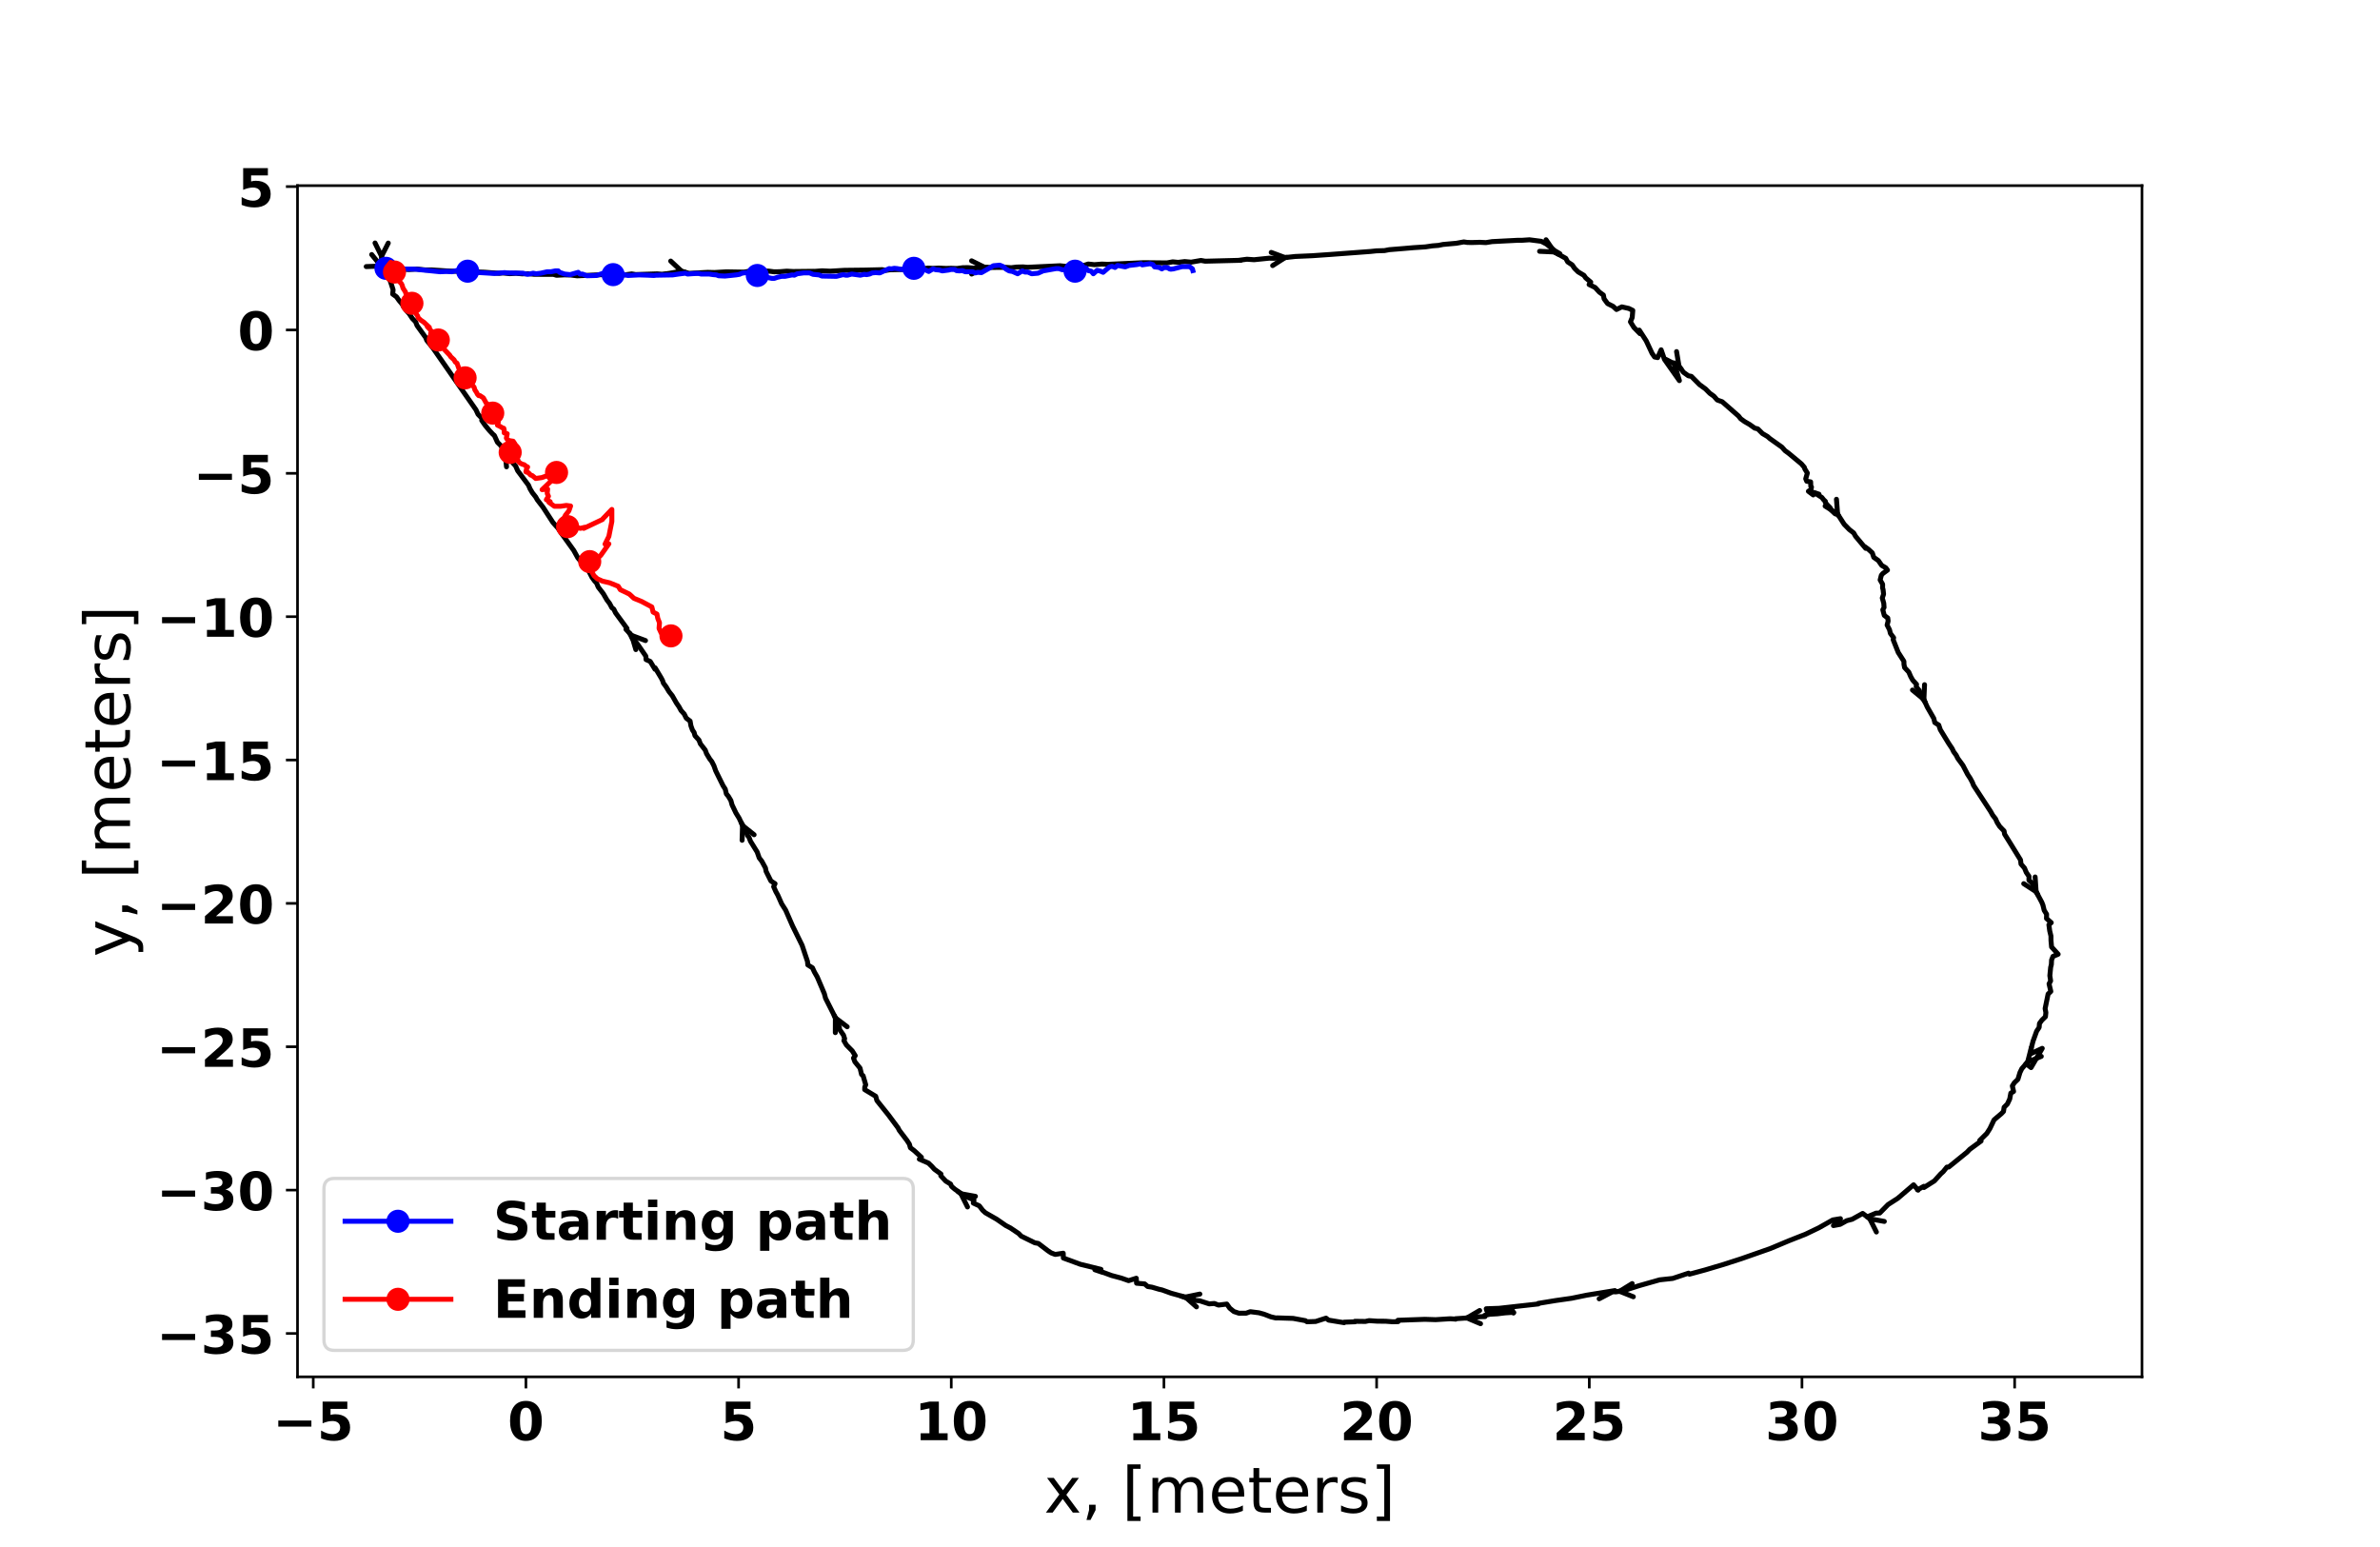 <?xml version="1.0" encoding="utf-8" standalone="no"?>
<!DOCTYPE svg PUBLIC "-//W3C//DTD SVG 1.1//EN"
  "http://www.w3.org/Graphics/SVG/1.1/DTD/svg11.dtd">
<!-- Created with matplotlib (https://matplotlib.org/) -->
<svg height="468pt" version="1.1" viewBox="0 0 720 468" width="720pt" xmlns="http://www.w3.org/2000/svg" xmlns:xlink="http://www.w3.org/1999/xlink">
 <defs>
  <style type="text/css">*{stroke-linecap:butt;stroke-linejoin:round;}</style>
 </defs>
 <g id="figure_1">
  <g id="patch_1">
   <path d="M 0 468 
L 720 468 
L 720 0 
L 0 0 
z
" style="fill:#ffffff;"/>
  </g>
  <g id="axes_1">
   <g id="patch_2">
    <path d="M 90 416.52 
L 648 416.52 
L 648 56.16 
L 90 56.16 
z
" style="fill:#ffffff;"/>
   </g>
   <g id="patch_3">
    <path clip-path="url(#p8badb4c74c)" d="M 116.767 81.171 
Q 116.776 81.175 115.259 80.484 
" style="fill:none;stroke:#000000;stroke-linecap:round;stroke-width:1.5;"/>
    <path clip-path="url(#p8badb4c74c)" d="M 112.447 77.007 
L 115.259 80.484 
L 110.789 80.647 
" style="fill:none;stroke:#000000;stroke-linecap:round;stroke-width:1.5;"/>
   </g>
   <g id="patch_4">
    <path clip-path="url(#p8badb4c74c)" d="M 207.13 82.309 
Q 207.458 82.405 206.177 82.028 
" style="fill:none;stroke:#000000;stroke-linecap:round;stroke-width:1.5;"/>
    <path clip-path="url(#p8badb4c74c)" d="M 202.906 78.979 
L 206.177 82.028 
L 201.775 82.815 
" style="fill:none;stroke:#000000;stroke-linecap:round;stroke-width:1.5;"/>
   </g>
   <g id="patch_5">
    <path clip-path="url(#p8badb4c74c)" d="M 298.547 80.896 
Q 299.076 80.894 297.929 80.897 
" style="fill:none;stroke:#000000;stroke-linecap:round;stroke-width:1.5;"/>
    <path clip-path="url(#p8badb4c74c)" d="M 293.925 78.905 
L 297.929 80.897 
L 293.933 82.905 
" style="fill:none;stroke:#000000;stroke-linecap:round;stroke-width:1.5;"/>
   </g>
   <g id="patch_6">
    <path clip-path="url(#p8badb4c74c)" d="M 389.012 77.895 
Q 389.722 77.818 388.764 77.922 
" style="fill:none;stroke:#000000;stroke-linecap:round;stroke-width:1.5;"/>
    <path clip-path="url(#p8badb4c74c)" d="M 384.571 76.365 
L 388.764 77.922 
L 385.002 80.342 
" style="fill:none;stroke:#000000;stroke-linecap:round;stroke-width:1.5;"/>
   </g>
   <g id="patch_7">
    <path clip-path="url(#p8badb4c74c)" d="M 471.451 76.909 
Q 471.573 76.977 470.231 76.228 
" style="fill:none;stroke:#000000;stroke-linecap:round;stroke-width:1.5;"/>
    <path clip-path="url(#p8badb4c74c)" d="M 467.712 72.533 
L 470.231 76.228 
L 465.763 76.026 
" style="fill:none;stroke:#000000;stroke-linecap:round;stroke-width:1.5;"/>
   </g>
   <g id="patch_8">
    <path clip-path="url(#p8badb4c74c)" d="M 508.564 111.639 
Q 508.743 111.885 507.934 110.774 
" style="fill:none;stroke:#000000;stroke-linecap:round;stroke-width:1.5;"/>
    <path clip-path="url(#p8badb4c74c)" d="M 507.196 106.364 
L 507.934 110.774 
L 503.963 108.719 
" style="fill:none;stroke:#000000;stroke-linecap:round;stroke-width:1.5;"/>
   </g>
   <g id="patch_9">
    <path clip-path="url(#p8badb4c74c)" d="M 556.023 155.684 
Q 556.399 156.31 555.912 155.498 
" style="fill:none;stroke:#000000;stroke-linecap:round;stroke-width:1.5;"/>
    <path clip-path="url(#p8badb4c74c)" d="M 555.568 151.039 
L 555.912 155.498 
L 552.138 153.098 
" style="fill:none;stroke:#000000;stroke-linecap:round;stroke-width:1.5;"/>
   </g>
   <g id="patch_10">
    <path clip-path="url(#p8badb4c74c)" d="M 582.362 212.372 
Q 582.531 212.75 582.017 211.597 
" style="fill:none;stroke:#000000;stroke-linecap:round;stroke-width:1.5;"/>
    <path clip-path="url(#p8badb4c74c)" d="M 582.213 207.129 
L 582.017 211.597 
L 578.56 208.759 
" style="fill:none;stroke:#000000;stroke-linecap:round;stroke-width:1.5;"/>
   </g>
   <g id="patch_11">
    <path clip-path="url(#p8badb4c74c)" d="M 616.458 270.598 
Q 616.639 270.905 615.97 269.766 
" style="fill:none;stroke:#000000;stroke-linecap:round;stroke-width:1.5;"/>
    <path clip-path="url(#p8badb4c74c)" d="M 615.669 265.304 
L 615.97 269.766 
L 612.22 267.329 
" style="fill:none;stroke:#000000;stroke-linecap:round;stroke-width:1.5;"/>
   </g>
   <g id="patch_12">
    <path clip-path="url(#p8badb4c74c)" d="M 612.948 321.796 
Q 612.622 322.171 613.397 321.281 
" style="fill:none;stroke:#000000;stroke-linecap:round;stroke-width:1.5;"/>
    <path clip-path="url(#p8badb4c74c)" d="M 617.532 319.578 
L 613.397 321.281 
L 614.516 316.951 
" style="fill:none;stroke:#000000;stroke-linecap:round;stroke-width:1.5;"/>
   </g>
   <g id="patch_13">
    <path clip-path="url(#p8badb4c74c)" d="M 564.882 368.123 
Q 564.597 367.908 565.651 368.701 
" style="fill:none;stroke:#000000;stroke-linecap:round;stroke-width:1.5;"/>
    <path clip-path="url(#p8badb4c74c)" d="M 567.645 372.704 
L 565.651 368.701 
L 570.05 369.508 
" style="fill:none;stroke:#000000;stroke-linecap:round;stroke-width:1.5;"/>
   </g>
   <g id="patch_14">
    <path clip-path="url(#p8badb4c74c)" d="M 488.778 390.752 
Q 488.533 390.773 489.959 390.649 
" style="fill:none;stroke:#000000;stroke-linecap:round;stroke-width:1.5;"/>
    <path clip-path="url(#p8badb4c74c)" d="M 494.117 392.296 
L 489.959 390.649 
L 493.771 388.311 
" style="fill:none;stroke:#000000;stroke-linecap:round;stroke-width:1.5;"/>
   </g>
   <g id="patch_15">
    <path clip-path="url(#p8badb4c74c)" d="M 443.906 398.707 
Q 443.002 398.767 443.772 398.716 
" style="fill:none;stroke:#000000;stroke-linecap:round;stroke-width:1.5;"/>
    <path clip-path="url(#p8badb4c74c)" d="M 447.895 400.447 
L 443.772 398.716 
L 447.63 396.456 
" style="fill:none;stroke:#000000;stroke-linecap:round;stroke-width:1.5;"/>
   </g>
   <g id="patch_16">
    <path clip-path="url(#p8badb4c74c)" d="M 357.366 392.063 
Q 357.173 392.012 358.601 392.391 
" style="fill:none;stroke:#000000;stroke-linecap:round;stroke-width:1.5;"/>
    <path clip-path="url(#p8badb4c74c)" d="M 361.954 395.35 
L 358.601 392.391 
L 362.98 391.484 
" style="fill:none;stroke:#000000;stroke-linecap:round;stroke-width:1.5;"/>
   </g>
   <g id="patch_17">
    <path clip-path="url(#p8badb4c74c)" d="M 289.873 360.512 
Q 289.61 360.315 290.689 361.124 
" style="fill:none;stroke:#000000;stroke-linecap:round;stroke-width:1.5;"/>
    <path clip-path="url(#p8badb4c74c)" d="M 292.69 365.124 
L 290.689 361.124 
L 295.089 361.923 
" style="fill:none;stroke:#000000;stroke-linecap:round;stroke-width:1.5;"/>
   </g>
   <g id="patch_18">
    <path clip-path="url(#p8badb4c74c)" d="M 252.461 307.395 
Q 252.219 306.907 252.722 307.922 
" style="fill:none;stroke:#000000;stroke-linecap:round;stroke-width:1.5;"/>
    <path clip-path="url(#p8badb4c74c)" d="M 252.705 312.394 
L 252.722 307.922 
L 256.29 310.619 
" style="fill:none;stroke:#000000;stroke-linecap:round;stroke-width:1.5;"/>
   </g>
   <g id="patch_19">
    <path clip-path="url(#p8badb4c74c)" d="M 224.246 248.897 
Q 224.087 248.555 224.634 249.734 
" style="fill:none;stroke:#000000;stroke-linecap:round;stroke-width:1.5;"/>
    <path clip-path="url(#p8badb4c74c)" d="M 224.501 254.205 
L 224.634 249.734 
L 228.13 252.523 
" style="fill:none;stroke:#000000;stroke-linecap:round;stroke-width:1.5;"/>
   </g>
   <g id="patch_20">
    <path clip-path="url(#p8badb4c74c)" d="M 190.522 191.619 
Q 190.233 191.309 191.087 192.225 
" style="fill:none;stroke:#000000;stroke-linecap:round;stroke-width:1.5;"/>
    <path clip-path="url(#p8badb4c74c)" d="M 192.355 196.514 
L 191.087 192.225 
L 195.279 193.784 
" style="fill:none;stroke:#000000;stroke-linecap:round;stroke-width:1.5;"/>
   </g>
   <g id="patch_21">
    <path clip-path="url(#p8badb4c74c)" d="M 152.218 135.926 
Q 152.037 135.643 152.76 136.772 
" style="fill:none;stroke:#000000;stroke-linecap:round;stroke-width:1.5;"/>
    <path clip-path="url(#p8badb4c74c)" d="M 153.233 141.219 
L 152.76 136.772 
L 156.601 139.063 
" style="fill:none;stroke:#000000;stroke-linecap:round;stroke-width:1.5;"/>
   </g>
   <g id="patch_22">
    <path clip-path="url(#p8badb4c74c)" d="M 115.415 79.099 
Q 115.415 79.15 115.427 77.524 
" style="fill:none;stroke:#000000;stroke-linecap:round;stroke-width:1.5;"/>
    <path clip-path="url(#p8badb4c74c)" d="M 117.457 73.539 
L 115.427 77.524 
L 113.457 73.509 
" style="fill:none;stroke:#000000;stroke-linecap:round;stroke-width:1.5;"/>
   </g>
   <g id="matplotlib.axis_1">
    <g id="xtick_1">
     <g id="line2d_1">
      <defs>
       <path d="M 0 0 
L 0 3.5 
" id="m72931de6f0" style="stroke:#000000;stroke-width:0.8;"/>
      </defs>
      <g>
       <use style="stroke:#000000;stroke-width:0.8;" x="94.764" xlink:href="#m72931de6f0" y="416.52"/>
      </g>
     </g>
     <g id="text_1">
      <!-- −5 -->
      <g transform="translate(82.494 435.678)scale(0.16 -0.16)">
       <defs>
        <path d="M 10.594 37.109 
L 73.188 37.109 
L 73.188 25.594 
L 10.594 25.594 
z
" id="DejaVuSans-Bold-8722"/>
        <path d="M 10.594 72.906 
L 57.328 72.906 
L 57.328 59.078 
L 25.594 59.078 
L 25.594 47.797 
Q 27.734 48.391 29.906 48.703 
Q 32.078 49.031 34.422 49.031 
Q 47.75 49.031 55.172 42.359 
Q 62.594 35.688 62.594 23.781 
Q 62.594 11.969 54.516 5.266 
Q 46.438 -1.422 32.078 -1.422 
Q 25.875 -1.422 19.797 -0.219 
Q 13.719 0.984 7.719 3.422 
L 7.719 18.219 
Q 13.672 14.797 19.016 13.078 
Q 24.359 11.375 29.109 11.375 
Q 35.938 11.375 39.859 14.719 
Q 43.797 18.062 43.797 23.781 
Q 43.797 29.547 39.859 32.859 
Q 35.938 36.188 29.109 36.188 
Q 25.047 36.188 20.453 35.125 
Q 15.875 34.078 10.594 31.891 
z
" id="DejaVuSans-Bold-53"/>
       </defs>
       <use xlink:href="#DejaVuSans-Bold-8722"/>
       <use x="83.789" xlink:href="#DejaVuSans-Bold-53"/>
      </g>
     </g>
    </g>
    <g id="xtick_2">
     <g id="line2d_2">
      <g>
       <use style="stroke:#000000;stroke-width:0.8;" x="159.102" xlink:href="#m72931de6f0" y="416.52"/>
      </g>
     </g>
     <g id="text_2">
      <!-- 0 -->
      <g transform="translate(153.536 435.678)scale(0.16 -0.16)">
       <defs>
        <path d="M 46 36.531 
Q 46 50.203 43.438 55.781 
Q 40.875 61.375 34.812 61.375 
Q 28.766 61.375 26.172 55.781 
Q 23.578 50.203 23.578 36.531 
Q 23.578 22.703 26.172 17.031 
Q 28.766 11.375 34.812 11.375 
Q 40.828 11.375 43.406 17.031 
Q 46 22.703 46 36.531 
z
M 64.797 36.375 
Q 64.797 18.266 56.984 8.422 
Q 49.172 -1.422 34.812 -1.422 
Q 20.406 -1.422 12.594 8.422 
Q 4.781 18.266 4.781 36.375 
Q 4.781 54.547 12.594 64.375 
Q 20.406 74.219 34.812 74.219 
Q 49.172 74.219 56.984 64.375 
Q 64.797 54.547 64.797 36.375 
z
" id="DejaVuSans-Bold-48"/>
       </defs>
       <use xlink:href="#DejaVuSans-Bold-48"/>
      </g>
     </g>
    </g>
    <g id="xtick_3">
     <g id="line2d_3">
      <g>
       <use style="stroke:#000000;stroke-width:0.8;" x="223.441" xlink:href="#m72931de6f0" y="416.52"/>
      </g>
     </g>
     <g id="text_3">
      <!-- 5 -->
      <g transform="translate(217.874 435.678)scale(0.16 -0.16)">
       <use xlink:href="#DejaVuSans-Bold-53"/>
      </g>
     </g>
    </g>
    <g id="xtick_4">
     <g id="line2d_4">
      <g>
       <use style="stroke:#000000;stroke-width:0.8;" x="287.779" xlink:href="#m72931de6f0" y="416.52"/>
      </g>
     </g>
     <g id="text_4">
      <!-- 10 -->
      <g transform="translate(276.647 435.678)scale(0.16 -0.16)">
       <defs>
        <path d="M 11.719 12.984 
L 28.328 12.984 
L 28.328 60.109 
L 11.281 56.594 
L 11.281 69.391 
L 28.219 72.906 
L 46.094 72.906 
L 46.094 12.984 
L 62.703 12.984 
L 62.703 0 
L 11.719 0 
z
" id="DejaVuSans-Bold-49"/>
       </defs>
       <use xlink:href="#DejaVuSans-Bold-49"/>
       <use x="69.58" xlink:href="#DejaVuSans-Bold-48"/>
      </g>
     </g>
    </g>
    <g id="xtick_5">
     <g id="line2d_5">
      <g>
       <use style="stroke:#000000;stroke-width:0.8;" x="352.118" xlink:href="#m72931de6f0" y="416.52"/>
      </g>
     </g>
     <g id="text_5">
      <!-- 15 -->
      <g transform="translate(340.985 435.678)scale(0.16 -0.16)">
       <use xlink:href="#DejaVuSans-Bold-49"/>
       <use x="69.58" xlink:href="#DejaVuSans-Bold-53"/>
      </g>
     </g>
    </g>
    <g id="xtick_6">
     <g id="line2d_6">
      <g>
       <use style="stroke:#000000;stroke-width:0.8;" x="416.457" xlink:href="#m72931de6f0" y="416.52"/>
      </g>
     </g>
     <g id="text_6">
      <!-- 20 -->
      <g transform="translate(405.324 435.678)scale(0.16 -0.16)">
       <defs>
        <path d="M 28.812 13.812 
L 60.891 13.812 
L 60.891 0 
L 7.906 0 
L 7.906 13.812 
L 34.516 37.312 
Q 38.094 40.531 39.797 43.609 
Q 41.5 46.688 41.5 50 
Q 41.5 55.125 38.062 58.25 
Q 34.625 61.375 28.906 61.375 
Q 24.516 61.375 19.281 59.5 
Q 14.062 57.625 8.109 53.906 
L 8.109 69.922 
Q 14.453 72.016 20.656 73.109 
Q 26.859 74.219 32.812 74.219 
Q 45.906 74.219 53.156 68.453 
Q 60.406 62.703 60.406 52.391 
Q 60.406 46.438 57.328 41.281 
Q 54.25 36.141 44.391 27.484 
z
" id="DejaVuSans-Bold-50"/>
       </defs>
       <use xlink:href="#DejaVuSans-Bold-50"/>
       <use x="69.58" xlink:href="#DejaVuSans-Bold-48"/>
      </g>
     </g>
    </g>
    <g id="xtick_7">
     <g id="line2d_7">
      <g>
       <use style="stroke:#000000;stroke-width:0.8;" x="480.795" xlink:href="#m72931de6f0" y="416.52"/>
      </g>
     </g>
     <g id="text_7">
      <!-- 25 -->
      <g transform="translate(469.663 435.678)scale(0.16 -0.16)">
       <use xlink:href="#DejaVuSans-Bold-50"/>
       <use x="69.58" xlink:href="#DejaVuSans-Bold-53"/>
      </g>
     </g>
    </g>
    <g id="xtick_8">
     <g id="line2d_8">
      <g>
       <use style="stroke:#000000;stroke-width:0.8;" x="545.134" xlink:href="#m72931de6f0" y="416.52"/>
      </g>
     </g>
     <g id="text_8">
      <!-- 30 -->
      <g transform="translate(534.001 435.678)scale(0.16 -0.16)">
       <defs>
        <path d="M 46.578 39.312 
Q 53.953 37.406 57.781 32.688 
Q 61.625 27.984 61.625 20.703 
Q 61.625 9.859 53.312 4.219 
Q 45.016 -1.422 29.109 -1.422 
Q 23.484 -1.422 17.844 -0.516 
Q 12.203 0.391 6.688 2.203 
L 6.688 16.703 
Q 11.969 14.062 17.156 12.719 
Q 22.359 11.375 27.391 11.375 
Q 34.859 11.375 38.844 13.953 
Q 42.828 16.547 42.828 21.391 
Q 42.828 26.375 38.75 28.938 
Q 34.672 31.5 26.703 31.5 
L 19.188 31.5 
L 19.188 43.609 
L 27.094 43.609 
Q 34.188 43.609 37.641 45.828 
Q 41.109 48.047 41.109 52.594 
Q 41.109 56.781 37.734 59.078 
Q 34.375 61.375 28.219 61.375 
Q 23.688 61.375 19.047 60.344 
Q 14.406 59.328 9.812 57.328 
L 9.812 71.094 
Q 15.375 72.656 20.844 73.438 
Q 26.312 74.219 31.594 74.219 
Q 45.797 74.219 52.844 69.547 
Q 59.906 64.891 59.906 55.516 
Q 59.906 49.125 56.531 45.047 
Q 53.172 40.969 46.578 39.312 
z
" id="DejaVuSans-Bold-51"/>
       </defs>
       <use xlink:href="#DejaVuSans-Bold-51"/>
       <use x="69.58" xlink:href="#DejaVuSans-Bold-48"/>
      </g>
     </g>
    </g>
    <g id="xtick_9">
     <g id="line2d_9">
      <g>
       <use style="stroke:#000000;stroke-width:0.8;" x="609.472" xlink:href="#m72931de6f0" y="416.52"/>
      </g>
     </g>
     <g id="text_9">
      <!-- 35 -->
      <g transform="translate(598.34 435.678)scale(0.16 -0.16)">
       <use xlink:href="#DejaVuSans-Bold-51"/>
       <use x="69.58" xlink:href="#DejaVuSans-Bold-53"/>
      </g>
     </g>
    </g>
    <g id="text_10">
     <!-- x, [meters] -->
     <g transform="translate(315.849 457.594)scale(0.192 -0.192)">
      <defs>
       <path d="M 54.891 54.688 
L 35.109 28.078 
L 55.906 0 
L 45.312 0 
L 29.391 21.484 
L 13.484 0 
L 2.875 0 
L 24.125 28.609 
L 4.688 54.688 
L 15.281 54.688 
L 29.781 35.203 
L 44.281 54.688 
z
" id="DejaVuSans-120"/>
       <path d="M 11.719 12.406 
L 22.016 12.406 
L 22.016 4 
L 14.016 -11.625 
L 7.719 -11.625 
L 11.719 4 
z
" id="DejaVuSans-44"/>
       <path id="DejaVuSans-32"/>
       <path d="M 8.594 75.984 
L 29.297 75.984 
L 29.297 69 
L 17.578 69 
L 17.578 -6.203 
L 29.297 -6.203 
L 29.297 -13.188 
L 8.594 -13.188 
z
" id="DejaVuSans-91"/>
       <path d="M 52 44.188 
Q 55.375 50.25 60.062 53.125 
Q 64.75 56 71.094 56 
Q 79.641 56 84.281 50.016 
Q 88.922 44.047 88.922 33.016 
L 88.922 0 
L 79.891 0 
L 79.891 32.719 
Q 79.891 40.578 77.094 44.375 
Q 74.312 48.188 68.609 48.188 
Q 61.625 48.188 57.562 43.547 
Q 53.516 38.922 53.516 30.906 
L 53.516 0 
L 44.484 0 
L 44.484 32.719 
Q 44.484 40.625 41.703 44.406 
Q 38.922 48.188 33.109 48.188 
Q 26.219 48.188 22.156 43.531 
Q 18.109 38.875 18.109 30.906 
L 18.109 0 
L 9.078 0 
L 9.078 54.688 
L 18.109 54.688 
L 18.109 46.188 
Q 21.188 51.219 25.484 53.609 
Q 29.781 56 35.688 56 
Q 41.656 56 45.828 52.969 
Q 50 49.953 52 44.188 
z
" id="DejaVuSans-109"/>
       <path d="M 56.203 29.594 
L 56.203 25.203 
L 14.891 25.203 
Q 15.484 15.922 20.484 11.062 
Q 25.484 6.203 34.422 6.203 
Q 39.594 6.203 44.453 7.469 
Q 49.312 8.734 54.109 11.281 
L 54.109 2.781 
Q 49.266 0.734 44.188 -0.344 
Q 39.109 -1.422 33.891 -1.422 
Q 20.797 -1.422 13.156 6.188 
Q 5.516 13.812 5.516 26.812 
Q 5.516 40.234 12.766 48.109 
Q 20.016 56 32.328 56 
Q 43.359 56 49.781 48.891 
Q 56.203 41.797 56.203 29.594 
z
M 47.219 32.234 
Q 47.125 39.594 43.094 43.984 
Q 39.062 48.391 32.422 48.391 
Q 24.906 48.391 20.391 44.141 
Q 15.875 39.891 15.188 32.172 
z
" id="DejaVuSans-101"/>
       <path d="M 18.312 70.219 
L 18.312 54.688 
L 36.812 54.688 
L 36.812 47.703 
L 18.312 47.703 
L 18.312 18.016 
Q 18.312 11.328 20.141 9.422 
Q 21.969 7.516 27.594 7.516 
L 36.812 7.516 
L 36.812 0 
L 27.594 0 
Q 17.188 0 13.234 3.875 
Q 9.281 7.766 9.281 18.016 
L 9.281 47.703 
L 2.688 47.703 
L 2.688 54.688 
L 9.281 54.688 
L 9.281 70.219 
z
" id="DejaVuSans-116"/>
       <path d="M 41.109 46.297 
Q 39.594 47.172 37.812 47.578 
Q 36.031 48 33.891 48 
Q 26.266 48 22.188 43.047 
Q 18.109 38.094 18.109 28.812 
L 18.109 0 
L 9.078 0 
L 9.078 54.688 
L 18.109 54.688 
L 18.109 46.188 
Q 20.953 51.172 25.484 53.578 
Q 30.031 56 36.531 56 
Q 37.453 56 38.578 55.875 
Q 39.703 55.766 41.062 55.516 
z
" id="DejaVuSans-114"/>
       <path d="M 44.281 53.078 
L 44.281 44.578 
Q 40.484 46.531 36.375 47.5 
Q 32.281 48.484 27.875 48.484 
Q 21.188 48.484 17.844 46.438 
Q 14.5 44.391 14.5 40.281 
Q 14.5 37.156 16.891 35.375 
Q 19.281 33.594 26.516 31.984 
L 29.594 31.297 
Q 39.156 29.25 43.188 25.516 
Q 47.219 21.781 47.219 15.094 
Q 47.219 7.469 41.188 3.016 
Q 35.156 -1.422 24.609 -1.422 
Q 20.219 -1.422 15.453 -0.562 
Q 10.688 0.297 5.422 2 
L 5.422 11.281 
Q 10.406 8.688 15.234 7.391 
Q 20.062 6.109 24.812 6.109 
Q 31.156 6.109 34.562 8.281 
Q 37.984 10.453 37.984 14.406 
Q 37.984 18.062 35.516 20.016 
Q 33.062 21.969 24.703 23.781 
L 21.578 24.516 
Q 13.234 26.266 9.516 29.906 
Q 5.812 33.547 5.812 39.891 
Q 5.812 47.609 11.281 51.797 
Q 16.75 56 26.812 56 
Q 31.781 56 36.172 55.266 
Q 40.578 54.547 44.281 53.078 
z
" id="DejaVuSans-115"/>
       <path d="M 30.422 75.984 
L 30.422 -13.188 
L 9.719 -13.188 
L 9.719 -6.203 
L 21.391 -6.203 
L 21.391 69 
L 9.719 69 
L 9.719 75.984 
z
" id="DejaVuSans-93"/>
      </defs>
      <use xlink:href="#DejaVuSans-120"/>
      <use x="59.18" xlink:href="#DejaVuSans-44"/>
      <use x="90.967" xlink:href="#DejaVuSans-32"/>
      <use x="122.754" xlink:href="#DejaVuSans-91"/>
      <use x="161.768" xlink:href="#DejaVuSans-109"/>
      <use x="259.18" xlink:href="#DejaVuSans-101"/>
      <use x="320.703" xlink:href="#DejaVuSans-116"/>
      <use x="359.912" xlink:href="#DejaVuSans-101"/>
      <use x="421.436" xlink:href="#DejaVuSans-114"/>
      <use x="462.549" xlink:href="#DejaVuSans-115"/>
      <use x="514.648" xlink:href="#DejaVuSans-93"/>
     </g>
    </g>
   </g>
   <g id="matplotlib.axis_2">
    <g id="ytick_1">
     <g id="line2d_10">
      <defs>
       <path d="M 0 0 
L -3.5 0 
" id="mdf8055edbd" style="stroke:#000000;stroke-width:0.8;"/>
      </defs>
      <g>
       <use style="stroke:#000000;stroke-width:0.8;" x="90" xlink:href="#mdf8055edbd" y="403.399"/>
      </g>
     </g>
     <g id="text_11">
      <!-- −35 -->
      <g transform="translate(47.328 409.478)scale(0.16 -0.16)">
       <use xlink:href="#DejaVuSans-Bold-8722"/>
       <use x="83.789" xlink:href="#DejaVuSans-Bold-51"/>
       <use x="153.369" xlink:href="#DejaVuSans-Bold-53"/>
      </g>
     </g>
    </g>
    <g id="ytick_2">
     <g id="line2d_11">
      <g>
       <use style="stroke:#000000;stroke-width:0.8;" x="90" xlink:href="#mdf8055edbd" y="360.03"/>
      </g>
     </g>
     <g id="text_12">
      <!-- −30 -->
      <g transform="translate(47.328 366.109)scale(0.16 -0.16)">
       <use xlink:href="#DejaVuSans-Bold-8722"/>
       <use x="83.789" xlink:href="#DejaVuSans-Bold-51"/>
       <use x="153.369" xlink:href="#DejaVuSans-Bold-48"/>
      </g>
     </g>
    </g>
    <g id="ytick_3">
     <g id="line2d_12">
      <g>
       <use style="stroke:#000000;stroke-width:0.8;" x="90" xlink:href="#mdf8055edbd" y="316.662"/>
      </g>
     </g>
     <g id="text_13">
      <!-- −25 -->
      <g transform="translate(47.328 322.741)scale(0.16 -0.16)">
       <use xlink:href="#DejaVuSans-Bold-8722"/>
       <use x="83.789" xlink:href="#DejaVuSans-Bold-50"/>
       <use x="153.369" xlink:href="#DejaVuSans-Bold-53"/>
      </g>
     </g>
    </g>
    <g id="ytick_4">
     <g id="line2d_13">
      <g>
       <use style="stroke:#000000;stroke-width:0.8;" x="90" xlink:href="#mdf8055edbd" y="273.293"/>
      </g>
     </g>
     <g id="text_14">
      <!-- −20 -->
      <g transform="translate(47.328 279.372)scale(0.16 -0.16)">
       <use xlink:href="#DejaVuSans-Bold-8722"/>
       <use x="83.789" xlink:href="#DejaVuSans-Bold-50"/>
       <use x="153.369" xlink:href="#DejaVuSans-Bold-48"/>
      </g>
     </g>
    </g>
    <g id="ytick_5">
     <g id="line2d_14">
      <g>
       <use style="stroke:#000000;stroke-width:0.8;" x="90" xlink:href="#mdf8055edbd" y="229.925"/>
      </g>
     </g>
     <g id="text_15">
      <!-- −15 -->
      <g transform="translate(47.328 236.004)scale(0.16 -0.16)">
       <use xlink:href="#DejaVuSans-Bold-8722"/>
       <use x="83.789" xlink:href="#DejaVuSans-Bold-49"/>
       <use x="153.369" xlink:href="#DejaVuSans-Bold-53"/>
      </g>
     </g>
    </g>
    <g id="ytick_6">
     <g id="line2d_15">
      <g>
       <use style="stroke:#000000;stroke-width:0.8;" x="90" xlink:href="#mdf8055edbd" y="186.556"/>
      </g>
     </g>
     <g id="text_16">
      <!-- −10 -->
      <g transform="translate(47.328 192.635)scale(0.16 -0.16)">
       <use xlink:href="#DejaVuSans-Bold-8722"/>
       <use x="83.789" xlink:href="#DejaVuSans-Bold-49"/>
       <use x="153.369" xlink:href="#DejaVuSans-Bold-48"/>
      </g>
     </g>
    </g>
    <g id="ytick_7">
     <g id="line2d_16">
      <g>
       <use style="stroke:#000000;stroke-width:0.8;" x="90" xlink:href="#mdf8055edbd" y="143.188"/>
      </g>
     </g>
     <g id="text_17">
      <!-- −5 -->
      <g transform="translate(58.46 149.267)scale(0.16 -0.16)">
       <use xlink:href="#DejaVuSans-Bold-8722"/>
       <use x="83.789" xlink:href="#DejaVuSans-Bold-53"/>
      </g>
     </g>
    </g>
    <g id="ytick_8">
     <g id="line2d_17">
      <g>
       <use style="stroke:#000000;stroke-width:0.8;" x="90" xlink:href="#mdf8055edbd" y="99.819"/>
      </g>
     </g>
     <g id="text_18">
      <!-- 0 -->
      <g transform="translate(71.868 105.898)scale(0.16 -0.16)">
       <use xlink:href="#DejaVuSans-Bold-48"/>
      </g>
     </g>
    </g>
    <g id="ytick_9">
     <g id="line2d_18">
      <g>
       <use style="stroke:#000000;stroke-width:0.8;" x="90" xlink:href="#mdf8055edbd" y="56.451"/>
      </g>
     </g>
     <g id="text_19">
      <!-- 5 -->
      <g transform="translate(71.868 62.53)scale(0.16 -0.16)">
       <use xlink:href="#DejaVuSans-Bold-53"/>
      </g>
     </g>
    </g>
    <g id="text_20">
     <!-- y, [meters] -->
     <g transform="translate(39.334 289.491)rotate(-90)scale(0.192 -0.192)">
      <defs>
       <path d="M 32.172 -5.078 
Q 28.375 -14.844 24.75 -17.812 
Q 21.141 -20.797 15.094 -20.797 
L 7.906 -20.797 
L 7.906 -13.281 
L 13.188 -13.281 
Q 16.891 -13.281 18.938 -11.516 
Q 21 -9.766 23.484 -3.219 
L 25.094 0.875 
L 2.984 54.688 
L 12.5 54.688 
L 29.594 11.922 
L 46.688 54.688 
L 56.203 54.688 
z
" id="DejaVuSans-121"/>
      </defs>
      <use xlink:href="#DejaVuSans-121"/>
      <use x="59.18" xlink:href="#DejaVuSans-44"/>
      <use x="90.967" xlink:href="#DejaVuSans-32"/>
      <use x="122.754" xlink:href="#DejaVuSans-91"/>
      <use x="161.768" xlink:href="#DejaVuSans-109"/>
      <use x="259.18" xlink:href="#DejaVuSans-101"/>
      <use x="320.703" xlink:href="#DejaVuSans-116"/>
      <use x="359.912" xlink:href="#DejaVuSans-101"/>
      <use x="421.436" xlink:href="#DejaVuSans-114"/>
      <use x="462.549" xlink:href="#DejaVuSans-115"/>
      <use x="514.648" xlink:href="#DejaVuSans-93"/>
     </g>
    </g>
   </g>
   <g id="line2d_19">
    <path clip-path="url(#p8badb4c74c)" d="M 116.767 81.171 
L 116.825 81.189 
L 117.273 81.194 
L 119.317 81.257 
L 123.689 81.548 
L 126.048 81.378 
L 128.658 81.658 
L 130.456 81.653 
L 136.034 82.013 
L 146.512 82.348 
L 151.007 82.688 
L 152.066 82.572 
L 154.231 82.791 
L 156.092 82.676 
L 157.929 82.842 
L 159.941 82.804 
L 161.624 82.987 
L 167.429 82.999 
L 168.367 83.277 
L 170.77 83.152 
L 172.706 83.205 
L 174.615 83.442 
L 182.57 83.073 
L 183.388 83.276 
L 188.381 82.915 
L 188.878 83.161 
L 191.107 82.867 
L 192.304 83.06 
L 198.814 82.847 
L 200.239 82.965 
L 201.542 82.805 
L 203.057 82.839 
L 204.837 82.549 
L 207.13 82.309 
L 208.442 82.695 
L 214.081 82.392 
L 216.148 82.441 
L 219.768 82.228 
L 225.066 82.323 
L 226.853 82.017 
L 228.83 82.13 
L 230.649 81.935 
L 232.676 82.033 
L 234.162 82.226 
L 235.913 82.198 
L 237.988 82.032 
L 239.897 82.136 
L 245.992 82.071 
L 246.557 82.082 
L 248.714 81.922 
L 251.136 82.036 
L 255.412 81.78 
L 261.704 81.706 
L 266.89 81.58 
L 267.947 81.807 
L 269.218 81.615 
L 273.408 81.518 
L 276.26 81.373 
L 278.556 81.432 
L 280.691 81.094 
L 282.213 81.191 
L 283.94 81.093 
L 286.206 81.203 
L 287.774 81.159 
L 289.473 81.229 
L 291.242 80.992 
L 292.821 80.965 
L 294.581 81.111 
L 296.718 80.931 
L 304.243 80.875 
L 305.915 80.989 
L 307.527 80.795 
L 309.449 80.744 
L 310.847 80.865 
L 320.663 80.394 
L 322.406 80.582 
L 324.467 80.493 
L 325.831 80.118 
L 327.743 80.353 
L 329.207 79.872 
L 331.089 80.067 
L 333.31 79.888 
L 335.141 79.964 
L 346.013 79.462 
L 353.005 79.537 
L 354.769 79.211 
L 356.401 79.366 
L 358.392 79.128 
L 360.359 79.301 
L 363.318 78.791 
L 364.604 79.019 
L 375.478 78.742 
L 374.991 78.715 
L 377.223 78.42 
L 379.387 78.571 
L 383.937 78.105 
L 385.279 78.143 
L 389.012 77.895 
L 391.849 77.588 
L 396.968 77.362 
L 402.398 76.984 
L 414.662 76.07 
L 416.367 75.889 
L 418.844 75.81 
L 420.264 75.535 
L 424.59 75.185 
L 427.595 74.926 
L 431.241 74.687 
L 433.332 74.378 
L 435.154 74.236 
L 436.521 73.955 
L 440.611 73.587 
L 442.83 73.182 
L 443.842 73.334 
L 445.136 73.372 
L 447.709 73.3 
L 449.519 73.39 
L 451.391 73.091 
L 459.152 72.692 
L 460.489 72.69 
L 462.681 72.54 
L 466.255 72.999 
L 467.831 73.822 
L 470.364 75.853 
L 471.902 76.757 
L 469.707 75.936 
L 473.684 78.155 
L 474.249 79.226 
L 475.628 80.139 
L 476.367 81.216 
L 477.42 82.248 
L 479.178 83.303 
L 479.717 84.071 
L 481.241 85.354 
L 480.741 86.072 
L 482.554 86.966 
L 483.843 88.373 
L 485.058 89.262 
L 485.273 90.408 
L 486.327 91.837 
L 487.97 92.663 
L 489.019 93.629 
L 490.64 92.84 
L 492.754 93.312 
L 493.953 93.906 
L 493.775 96.05 
L 493.244 97.369 
L 494.286 99.045 
L 496.156 100.954 
L 495.919 99.866 
L 498.007 103.098 
L 499.8 106.924 
L 500.552 107.996 
L 501.474 108.184 
L 502.526 105.823 
L 503.538 108.738 
L 508.053 115.145 
L 506.452 109.783 
L 508.564 111.639 
L 509.279 112.621 
L 510.775 113.69 
L 511.663 113.85 
L 514.168 116.37 
L 515.965 117.675 
L 517.267 118.989 
L 518.479 119.846 
L 519.506 121.012 
L 521.007 121.535 
L 525.96 125.869 
L 526.583 126.67 
L 527.773 127.534 
L 529.273 128.4 
L 530.861 129.526 
L 531.767 129.737 
L 533.189 131.157 
L 534.692 132.042 
L 535.388 132.654 
L 539.084 135.28 
L 539.999 136.316 
L 541.038 137.072 
L 544.952 140.322 
L 545.856 141.376 
L 545.99 141.856 
L 546.769 143.109 
L 546.269 144.839 
L 546.578 145.584 
L 547.756 145.776 
L 547.806 147.153 
L 548.01 147.328 
L 547.872 148.101 
L 547.077 148.628 
L 548.544 149.728 
L 548.811 148.988 
L 550.284 149.502 
L 549.314 149.321 
L 551.152 150.496 
L 551.67 151.162 
L 552.222 151.679 
L 552.178 151.982 
L 552.753 152.689 
L 553.618 153.556 
L 554.071 154.399 
L 555.157 155.44 
L 556.023 155.684 
L 557.899 158.597 
L 559.475 160.21 
L 560.777 161.219 
L 561.366 162.263 
L 564.407 165.888 
L 564.071 165.332 
L 565.288 166.222 
L 566.409 167.25 
L 566.86 168.609 
L 568.232 169.572 
L 569.255 171.043 
L 570.498 171.775 
L 571.002 172.462 
L 569.556 173.524 
L 569.138 174.043 
L 568.784 175.448 
L 569.534 176.741 
L 569.516 177.86 
L 569.666 178.347 
L 569.82 179.751 
L 569.43 180.911 
L 569.876 182.494 
L 569.964 183.765 
L 569.585 184.475 
L 570.034 186.163 
L 571.082 186.953 
L 571.201 187.871 
L 570.894 189.096 
L 571.615 190.502 
L 571.893 191.623 
L 572.864 192.914 
L 572.727 193.529 
L 574.257 197.382 
L 575.97 200.059 
L 575.991 200.977 
L 576.18 201.953 
L 577.447 203.317 
L 578.027 204.669 
L 578.633 205.751 
L 579.794 207.029 
L 579.69 207.752 
L 580.64 208.9 
L 581.069 210.14 
L 581.684 211.369 
L 582.362 212.372 
L 583.037 213.885 
L 585.009 217.328 
L 585.321 218.587 
L 586.51 219.342 
L 586.982 220.747 
L 589.524 224.907 
L 590.578 226.487 
L 591.017 227.41 
L 591.802 228.483 
L 592.281 229.441 
L 593.819 231.533 
L 595.266 234.297 
L 596.034 235.46 
L 596.69 236.685 
L 597.05 237.602 
L 602.191 245.464 
L 602.831 246.611 
L 603.683 247.699 
L 604.199 248.848 
L 604.944 250.018 
L 606.274 251.392 
L 606.432 252.353 
L 608.029 254.907 
L 611.253 260.145 
L 611.393 261.381 
L 612.453 262.611 
L 613.001 263.943 
L 613.818 265.114 
L 613.798 266.287 
L 614.756 267.184 
L 615.394 268.348 
L 615.796 269.431 
L 617.682 272.953 
L 618.026 273.801 
L 618.411 275.393 
L 619.14 276.57 
L 619.107 277.853 
L 620.544 279.119 
L 619.834 279.754 
L 620.078 281.59 
L 620.457 283.172 
L 620.466 284.501 
L 620.64 286.475 
L 622.636 288.673 
L 621.075 289.326 
L 620.642 290.41 
L 620.577 291.792 
L 620.361 292.662 
L 620.121 295.16 
L 620.356 296.737 
L 619.885 297.639 
L 620.417 299.924 
L 619.597 300.711 
L 618.693 305.111 
L 618.918 306.327 
L 618.792 307.575 
L 617.719 308.618 
L 616.982 309.625 
L 616.886 310.813 
L 616.121 311.974 
L 615.038 314.976 
L 614.475 317.14 
L 614.389 318.744 
L 617.826 317.151 
L 614.434 322.969 
L 612.948 321.796 
L 611.642 323.296 
L 611.076 324.469 
L 610.459 326.519 
L 609.382 327.551 
L 608.774 328.515 
L 609.15 330.187 
L 608.315 330.698 
L 607.981 332.475 
L 607.273 333.988 
L 606.287 334.977 
L 606.097 336.232 
L 605.483 336.879 
L 603.247 338.777 
L 601.978 341.434 
L 601.05 342.893 
L 598.909 345.011 
L 599.317 345.18 
L 595.875 347.714 
L 595.063 348.568 
L 589.551 353.038 
L 588.972 353.076 
L 587.884 354.426 
L 587.127 355.11 
L 585.204 357.241 
L 582.045 359.25 
L 582.003 358.886 
L 580.076 359.962 
L 580.276 360.052 
L 578.899 358.43 
L 574.141 362.502 
L 571.179 364.411 
L 568.66 366.972 
L 567.555 366.99 
L 564.882 368.123 
L 563.493 367.084 
L 560.32 368.854 
L 558.669 369.284 
L 556.686 370.387 
L 554.652 370.764 
L 556.775 368.676 
L 554.46 369.057 
L 550.24 371.44 
L 546.28 373.341 
L 541.16 375.361 
L 535.533 377.722 
L 526.833 380.771 
L 521.544 382.481 
L 515.881 384.167 
L 511.094 385.463 
L 510.84 385.153 
L 506.028 386.752 
L 502.078 387.179 
L 495.82 388.956 
L 490.773 390.579 
L 485.803 391.01 
L 485.755 390.997 
L 486.063 391.511 
L 483.779 392.912 
L 488.535 390.429 
L 480.048 391.807 
L 475.419 392.756 
L 470.609 393.441 
L 465.32 394.309 
L 465.39 394.469 
L 451.802 395.98 
L 454.88 395.743 
L 449.618 395.924 
L 449.838 396.635 
L 449.703 396.285 
L 453.177 396.94 
L 452.035 396.602 
L 456.87 396.33 
L 456.384 396.502 
L 457.582 396.499 
L 457.853 397.223 
L 457.96 397.08 
L 457.136 397.053 
L 455.274 397.179 
L 452.845 397.471 
L 453.06 397.447 
L 450.696 397.586 
L 449.132 397.93 
L 449.246 398.291 
L 447.867 398.32 
L 443.906 398.707 
L 440.29 398.947 
L 440.322 398.953 
L 440.344 399.084 
L 440.319 399.056 
L 438.741 398.948 
L 434.303 399.226 
L 431.055 399.12 
L 422.897 399.41 
L 422.916 399.57 
L 422.957 399.823 
L 421.303 399.864 
L 419.146 399.699 
L 416.763 399.691 
L 414.181 399.52 
L 413.055 399.763 
L 409.881 399.722 
L 409.995 399.864 
L 406.636 399.984 
L 406.635 400.14 
L 406.6 400.132 
L 401.914 399.365 
L 401.153 398.763 
L 398.012 399.774 
L 395.386 399.862 
L 394.924 399.53 
L 391.196 398.841 
L 386.688 398.694 
L 385.894 398.701 
L 384.46 398.366 
L 382.418 397.581 
L 380.865 397.146 
L 378.241 396.813 
L 376.993 397.262 
L 374.82 397.28 
L 373.271 396.766 
L 372.028 395.754 
L 371.139 394.506 
L 368.612 394.815 
L 367.368 394.329 
L 365.807 394.447 
L 362.92 393.51 
L 361.208 393.388 
L 361.159 393.014 
L 358.648 392.563 
L 356.594 391.858 
L 354.308 391.231 
L 351.55 390.234 
L 350.603 390.022 
L 348.481 389.395 
L 347.198 389.197 
L 346.29 388.41 
L 343.837 388.2 
L 343.751 386.694 
L 341.431 387.424 
L 339.223 386.655 
L 336.292 385.87 
L 333.594 384.869 
L 333.616 384.939 
L 331.209 384.123 
L 333.069 384.002 
L 326.844 382.475 
L 321.693 380.582 
L 321.649 379.123 
L 319.216 379.49 
L 317.987 379.02 
L 317.097 378.437 
L 314.115 376.162 
L 313.044 375.968 
L 308.935 373.954 
L 308.177 373.167 
L 305.666 371.475 
L 304.288 370.76 
L 301.524 368.842 
L 298.099 366.884 
L 297.279 366.135 
L 296.257 364.791 
L 294.437 363.949 
L 294.656 363.014 
L 291.615 361.702 
L 288.821 359.724 
L 287.877 358.915 
L 287.554 358.186 
L 286.097 357.293 
L 284.604 355.684 
L 284.652 355.152 
L 282.667 353.711 
L 281.939 352.89 
L 280.876 351.861 
L 278.119 350.665 
L 278.751 350.1 
L 276.571 348.1 
L 275.416 347.217 
L 275.107 346.126 
L 274.375 345 
L 272.05 341.948 
L 271.67 341.193 
L 268.789 337.317 
L 265.283 332.937 
L 264.92 331.642 
L 261.584 329.629 
L 261.61 328.884 
L 261.9 328.158 
L 261.114 325.457 
L 260.634 325.029 
L 260.181 323.128 
L 258.616 321.209 
L 258.199 320.081 
L 258.731 319.364 
L 257.828 317.916 
L 256.059 316.123 
L 255.291 314.806 
L 255.521 314.233 
L 255.175 313.141 
L 254.005 311.464 
L 253.908 310.743 
L 253.35 309.528 
L 253.225 308.878 
L 249.747 301.994 
L 249.382 300.617 
L 248.673 298.931 
L 247.233 295.556 
L 246.392 294.085 
L 245.784 292.781 
L 244.38 291.899 
L 244.284 290.856 
L 243.551 288.681 
L 242.654 285.981 
L 239.788 280.166 
L 237.676 275.336 
L 236.459 273.406 
L 235.28 270.75 
L 234.716 269.749 
L 234.046 268.232 
L 234.468 267.328 
L 233.209 266.507 
L 231.759 263.599 
L 231.569 262.58 
L 230.457 260.525 
L 229.689 259.539 
L 229.06 257.756 
L 227.037 254.489 
L 226.565 253.24 
L 226.12 252.724 
L 225.69 251.463 
L 224.246 248.897 
L 223.611 247.528 
L 222.627 245.926 
L 221.46 243.481 
L 221.104 242.171 
L 220.34 240.891 
L 219.742 240.17 
L 219.409 238.73 
L 218.749 237.701 
L 216.523 233.203 
L 215.991 231.691 
L 215.336 230.401 
L 214.707 229.588 
L 213.753 228.008 
L 213.351 226.913 
L 211.873 225.011 
L 211.455 223.893 
L 210.245 222.558 
L 209.976 221.575 
L 209.481 220.844 
L 209.02 219.582 
L 208.768 218.138 
L 207.611 217.26 
L 206.991 216.009 
L 206.033 214.945 
L 205.397 213.784 
L 204.626 212.667 
L 203.381 210.471 
L 202.373 209.204 
L 201.527 207.781 
L 200.708 206.679 
L 200.439 205.88 
L 200.029 205.092 
L 198.196 202.034 
L 198.147 202.468 
L 196.711 200.106 
L 195.444 199.54 
L 195.389 198.521 
L 193.236 195.382 
L 191.538 193.062 
L 191.286 193.187 
L 190.522 191.619 
L 189.364 190.379 
L 189.688 190.131 
L 186.22 185.401 
L 185.672 184.269 
L 185.107 183.864 
L 184.423 182.57 
L 183.597 181.478 
L 182.52 179.609 
L 180.979 177.605 
L 180.476 176.386 
L 179.935 175.823 
L 179.102 174.677 
L 177.831 172.217 
L 176.448 170.865 
L 175.697 169.802 
L 174.824 168.794 
L 173.57 166.519 
L 169.937 161.463 
L 168.825 159.802 
L 167.271 158.061 
L 164.298 153.479 
L 162.543 151.197 
L 162.054 150.332 
L 161.055 149.068 
L 160.343 147.874 
L 159.89 146.791 
L 156.609 142.4 
L 155.964 140.931 
L 155.252 140.172 
L 153.465 137.461 
L 152.218 135.926 
L 151.493 134.794 
L 150.492 133.802 
L 149.553 131.735 
L 149.113 131.367 
L 148.03 130.209 
L 146.779 128.692 
L 145.73 127.175 
L 145.918 126.685 
L 144.621 125.337 
L 143.991 123.979 
L 130.949 105.258 
L 129.096 102.952 
L 128.794 102.133 
L 126.182 98.516 
L 125.716 97.349 
L 124.749 96.355 
L 123.833 94.961 
L 122.962 93.973 
L 122.096 92.818 
L 121.667 92.022 
L 120.708 90.88 
L 119.944 89.79 
L 118.792 88.96 
L 118.919 87.659 
L 118.142 85.22 
L 115.998 80.415 
L 115.721 80.022 
L 115.512 79.262 
L 115.415 79.099 
L 115.413 79.303 
" style="fill:none;stroke:#000000;stroke-linecap:square;stroke-width:1.5;"/>
   </g>
   <g id="line2d_20">
    <path clip-path="url(#p8badb4c74c)" d="M 116.767 81.171 
L 116.896 81.171 
L 116.896 81.258 
L 117.025 81.345 
L 116.767 81.258 
L 117.025 81.345 
L 117.668 81.518 
L 117.668 81.431 
L 118.826 81.431 
L 119.084 81.258 
L 119.47 81.171 
L 119.856 81.258 
L 120.242 81.171 
L 120.628 81.345 
L 125.517 81.431 
L 133.109 82.212 
L 135.168 82.125 
L 136.712 82.212 
L 138.771 81.691 
L 140.315 81.952 
L 143.017 82.212 
L 145.205 82.472 
L 149.58 82.732 
L 152.668 82.472 
L 153.44 82.559 
L 158.201 82.646 
L 159.617 82.993 
L 161.29 82.646 
L 162.19 82.819 
L 163.606 82.646 
L 165.536 82.212 
L 166.694 82.212 
L 167.981 81.952 
L 168.882 81.952 
L 169.268 82.385 
L 170.812 82.906 
L 172.485 83.079 
L 174.929 82.385 
L 175.444 82.906 
L 176.216 82.906 
L 177.503 83.426 
L 180.463 83.339 
L 183.036 82.472 
L 185.095 82.732 
L 185.481 83.079 
L 186.639 83.253 
L 188.698 83.079 
L 189.985 83.339 
L 193.33 83.166 
L 196.033 83.253 
L 197.834 83.339 
L 198.477 83.253 
L 203.496 83.166 
L 205.297 82.906 
L 207.356 82.646 
L 207.999 82.906 
L 210.444 82.732 
L 211.345 82.732 
L 212.117 82.906 
L 214.562 82.906 
L 215.72 83.079 
L 216.75 83.166 
L 217.393 83.426 
L 219.323 83.513 
L 222.669 83.166 
L 223.698 82.993 
L 224.47 82.646 
L 225.757 82.472 
L 227.301 82.732 
L 228.202 82.906 
L 229.103 83.339 
L 229.875 83.426 
L 230.518 83.86 
L 231.805 83.86 
L 233.478 84.207 
L 234.25 84.207 
L 235.279 83.86 
L 236.437 83.6 
L 237.467 83.6 
L 239.654 83.166 
L 240.297 83.253 
L 241.198 82.819 
L 243.128 82.559 
L 244.93 82.559 
L 245.959 82.993 
L 247.761 83.166 
L 248.661 83.513 
L 253.037 83.6 
L 255.095 83.079 
L 255.867 83.253 
L 256.382 83.253 
L 257.669 82.906 
L 260.242 83.253 
L 261.401 82.993 
L 262.173 83.079 
L 263.073 82.906 
L 263.845 82.559 
L 264.875 82.472 
L 266.162 82.559 
L 268.22 81.605 
L 268.992 81.258 
L 269.636 81.345 
L 270.537 81.171 
L 271.437 81.258 
L 272.724 81.518 
L 274.268 81.171 
L 275.298 81.084 
L 276.456 81.171 
L 277.228 81.518 
L 279.673 81.518 
L 280.959 82.125 
L 282.246 81.345 
L 283.147 81.605 
L 284.176 81.691 
L 285.077 81.952 
L 287.007 81.691 
L 287.651 81.518 
L 288.809 81.518 
L 289.323 81.865 
L 290.224 81.952 
L 291.125 81.865 
L 292.026 82.212 
L 294.213 82.212 
L 295.114 82.559 
L 295.757 82.385 
L 296.915 82.472 
L 299.36 81.084 
L 300.518 80.39 
L 302.449 80.217 
L 303.478 80.651 
L 304.379 81.431 
L 305.279 81.952 
L 306.309 82.125 
L 307.853 82.819 
L 309.268 81.952 
L 310.041 82.299 
L 310.941 82.299 
L 312.099 82.819 
L 314.03 82.646 
L 315.574 81.952 
L 319.434 81.258 
L 320.335 81.258 
L 321.364 81.605 
L 322.394 81.605 
L 324.195 82.038 
L 325.224 82.038 
L 326.383 81.518 
L 327.155 81.865 
L 328.441 80.998 
L 329.213 81.865 
L 330.114 82.038 
L 330.758 82.819 
L 331.916 81.778 
L 332.945 82.038 
L 333.717 82.385 
L 335.647 80.737 
L 336.419 80.564 
L 337.32 80.911 
L 338.092 80.304 
L 340.408 80.737 
L 341.566 80.304 
L 343.883 80.043 
L 345.169 79.783 
L 345.555 80.13 
L 347.872 79.783 
L 348.772 80.043 
L 349.287 80.737 
L 350.703 80.911 
L 351.475 81.345 
L 352.247 80.911 
L 353.276 80.998 
L 353.791 81.345 
L 354.177 81.431 
L 354.949 81.345 
L 357.651 80.651 
L 359.839 80.651 
L 360.739 81.345 
L 360.868 81.865 
L 360.868 81.865 
" style="fill:none;stroke:#0000ff;stroke-linecap:square;stroke-width:1.5;"/>
    <defs>
     <path d="M 0 3 
C 0.796 3 1.559 2.684 2.121 2.121 
C 2.684 1.559 3 0.796 3 0 
C 3 -0.796 2.684 -1.559 2.121 -2.121 
C 1.559 -2.684 0.796 -3 0 -3 
C -0.796 -3 -1.559 -2.684 -2.121 -2.121 
C -2.684 -1.559 -3 -0.796 -3 0 
C -3 0.796 -2.684 1.559 -2.121 2.121 
C -1.559 2.684 -0.796 3 0 3 
z
" id="maaa120ec64" style="stroke:#0000ff;"/>
    </defs>
    <g clip-path="url(#p8badb4c74c)">
     <use style="fill:#0000ff;stroke:#0000ff;" x="116.767" xlink:href="#maaa120ec64" y="81.171"/>
     <use style="fill:#0000ff;stroke:#0000ff;" x="141.473" xlink:href="#maaa120ec64" y="82.038"/>
     <use style="fill:#0000ff;stroke:#0000ff;" x="185.481" xlink:href="#maaa120ec64" y="83.079"/>
     <use style="fill:#0000ff;stroke:#0000ff;" x="229.103" xlink:href="#maaa120ec64" y="83.339"/>
     <use style="fill:#0000ff;stroke:#0000ff;" x="276.456" xlink:href="#maaa120ec64" y="81.171"/>
     <use style="fill:#0000ff;stroke:#0000ff;" x="325.224" xlink:href="#maaa120ec64" y="82.038"/>
    </g>
   </g>
   <g id="line2d_21">
    <path clip-path="url(#p8badb4c74c)" d="M 202.981 192.368 
L 200.021 191.5 
L 199.378 190.113 
L 199.507 188.378 
L 198.992 187.077 
L 198.735 185.776 
L 197.577 185.169 
L 197.191 183.607 
L 194.102 181.959 
L 191.786 181.005 
L 190.371 179.704 
L 187.668 178.403 
L 187.025 177.362 
L 184.452 176.321 
L 182.264 175.801 
L 180.72 175.107 
L 179.69 174.153 
L 178.661 172.332 
L 178.79 171.377 
L 178.532 170.77 
L 178.404 169.903 
L 180.334 169.296 
L 181.749 167.995 
L 184.194 164.525 
L 183.036 164.612 
L 184.194 162.27 
L 185.095 157.76 
L 185.095 154.117 
L 182.264 157.066 
L 182.264 157.153 
L 176.602 159.841 
L 176.988 159.495 
L 175.573 159.841 
L 174.929 159.668 
L 171.713 159.321 
L 171.069 158.801 
L 170.94 158.107 
L 171.069 157.413 
L 170.554 156.892 
L 171.069 155.852 
L 172.099 154.551 
L 172.613 153.076 
L 171.326 152.903 
L 169.525 153.163 
L 167.724 153.163 
L 166.051 151.948 
L 166.437 151.775 
L 165.279 151.168 
L 165.922 150.127 
L 165.536 149.26 
L 165.665 147.959 
L 163.992 148.132 
L 169.268 143.101 
L 168.367 142.928 
L 163.863 144.489 
L 162.062 144.749 
L 161.032 143.882 
L 160.518 143.708 
L 159.874 143.014 
L 159.102 142.754 
L 159.231 142.06 
L 159.617 141.28 
L 159.102 141.02 
L 158.587 140.586 
L 157.944 140.412 
L 157.301 140.065 
L 156.657 139.458 
L 156.4 138.764 
L 156.529 138.244 
L 155.757 137.29 
L 154.341 136.856 
L 155.499 135.035 
L 155.757 134.254 
L 155.242 133.473 
L 154.084 133.3 
L 153.44 132.953 
L 153.183 132.519 
L 153.44 131.218 
L 152.54 130.958 
L 152.54 130.091 
L 152.411 129.57 
L 151.896 129.397 
L 151.382 129.05 
L 150.481 128.616 
L 150.738 127.749 
L 150.481 127.228 
L 149.837 126.795 
L 150.095 126.101 
L 149.709 125.58 
L 149.065 124.973 
L 148.808 124.193 
L 148.165 123.846 
L 148.293 123.152 
L 147.907 122.545 
L 147.135 122.024 
L 146.234 120.376 
L 145.205 119.682 
L 144.819 119.682 
L 144.433 119.249 
L 144.176 118.728 
L 143.661 117.948 
L 143.404 117.08 
L 142.889 116.56 
L 141.602 114.998 
L 141.087 114.478 
L 140.701 114.305 
L 140.573 113.697 
L 140.187 113.09 
L 139.157 112.049 
L 138.771 111.356 
L 138.256 109.881 
L 137.742 109.534 
L 137.356 108.84 
L 136.326 107.886 
L 136.069 107.452 
L 134.653 105.978 
L 134.267 105.457 
L 133.753 104.243 
L 132.595 102.855 
L 130.922 101.207 
L 130.278 100.86 
L 130.407 100.6 
L 130.664 100.427 
L 130.15 99.733 
L 129.249 98.779 
L 129.892 99.039 
L 128.22 97.478 
L 127.319 96.87 
L 126.547 96.177 
L 126.289 95.483 
L 125.903 94.962 
L 125.26 93.488 
L 125.131 92.881 
L 123.716 90.192 
L 123.201 89.758 
L 122.815 88.891 
L 122.686 88.37 
L 121.914 87.156 
L 121.657 86.289 
L 121.4 85.768 
L 120.885 85.248 
L 120.242 84.294 
L 120.113 83.686 
L 119.598 83.253 
L 118.698 80.911 
L 118.311 80.824 
L 118.054 80.651 
L 118.183 80.217 
L 118.44 79.957 
L 118.311 79.523 
L 117.925 79.957 
L 118.311 79.523 
L 118.183 79.35 
L 118.054 79.523 
L 118.054 79.523 
" style="fill:none;stroke:#ff0000;stroke-linecap:square;stroke-width:1.5;"/>
    <defs>
     <path d="M 0 3 
C 0.796 3 1.559 2.684 2.121 2.121 
C 2.684 1.559 3 0.796 3 0 
C 3 -0.796 2.684 -1.559 2.121 -2.121 
C 1.559 -2.684 0.796 -3 0 -3 
C -0.796 -3 -1.559 -2.684 -2.121 -2.121 
C -2.684 -1.559 -3 -0.796 -3 0 
C -3 0.796 -2.684 1.559 -2.121 2.121 
C -1.559 2.684 -0.796 3 0 3 
z
" id="mfd0fbf6e59" style="stroke:#ff0000;"/>
    </defs>
    <g clip-path="url(#p8badb4c74c)">
     <use style="fill:#ff0000;stroke:#ff0000;" x="202.981" xlink:href="#mfd0fbf6e59" y="192.368"/>
     <use style="fill:#ff0000;stroke:#ff0000;" x="178.404" xlink:href="#mfd0fbf6e59" y="169.903"/>
     <use style="fill:#ff0000;stroke:#ff0000;" x="171.713" xlink:href="#mfd0fbf6e59" y="159.321"/>
     <use style="fill:#ff0000;stroke:#ff0000;" x="168.367" xlink:href="#mfd0fbf6e59" y="142.928"/>
     <use style="fill:#ff0000;stroke:#ff0000;" x="154.341" xlink:href="#mfd0fbf6e59" y="136.856"/>
     <use style="fill:#ff0000;stroke:#ff0000;" x="149.065" xlink:href="#mfd0fbf6e59" y="124.973"/>
     <use style="fill:#ff0000;stroke:#ff0000;" x="140.701" xlink:href="#mfd0fbf6e59" y="114.305"/>
     <use style="fill:#ff0000;stroke:#ff0000;" x="132.595" xlink:href="#mfd0fbf6e59" y="102.855"/>
     <use style="fill:#ff0000;stroke:#ff0000;" x="124.617" xlink:href="#mfd0fbf6e59" y="91.753"/>
     <use style="fill:#ff0000;stroke:#ff0000;" x="119.341" xlink:href="#mfd0fbf6e59" y="82.299"/>
    </g>
   </g>
   <g id="patch_23">
    <path d="M 90 416.52 
L 90 56.16 
" style="fill:none;stroke:#000000;stroke-linecap:square;stroke-linejoin:miter;stroke-width:0.8;"/>
   </g>
   <g id="patch_24">
    <path d="M 648 416.52 
L 648 56.16 
" style="fill:none;stroke:#000000;stroke-linecap:square;stroke-linejoin:miter;stroke-width:0.8;"/>
   </g>
   <g id="patch_25">
    <path d="M 90 416.52 
L 648 416.52 
" style="fill:none;stroke:#000000;stroke-linecap:square;stroke-linejoin:miter;stroke-width:0.8;"/>
   </g>
   <g id="patch_26">
    <path d="M 90 56.16 
L 648 56.16 
" style="fill:none;stroke:#000000;stroke-linecap:square;stroke-linejoin:miter;stroke-width:0.8;"/>
   </g>
   <g id="legend_1">
    <g id="patch_27">
     <path d="M 101.2 408.52 
L 273.09 408.52 
Q 276.29 408.52 276.29 405.32 
L 276.29 359.7 
Q 276.29 356.5 273.09 356.5 
L 101.2 356.5 
Q 98 356.5 98 359.7 
L 98 405.32 
Q 98 408.52 101.2 408.52 
z
" style="fill:#ffffff;opacity:0.8;stroke:#cccccc;stroke-linejoin:miter;"/>
    </g>
    <g id="line2d_22">
     <path d="M 104.4 369.457 
L 136.4 369.457 
" style="fill:none;stroke:#0000ff;stroke-linecap:square;stroke-width:1.5;"/>
    </g>
    <g id="line2d_23">
     <g>
      <use style="fill:#0000ff;stroke:#0000ff;" x="120.4" xlink:href="#maaa120ec64" y="369.457"/>
     </g>
    </g>
    <g id="text_21">
     <!-- Starting path -->
     <g transform="translate(149.2 375.058)scale(0.16 -0.16)">
      <defs>
       <path d="M 59.906 70.609 
L 59.906 55.172 
Q 53.906 57.859 48.188 59.219 
Q 42.484 60.594 37.406 60.594 
Q 30.672 60.594 27.438 58.734 
Q 24.219 56.891 24.219 52.984 
Q 24.219 50.047 26.391 48.406 
Q 28.562 46.781 34.281 45.609 
L 42.281 44 
Q 54.438 41.547 59.562 36.562 
Q 64.703 31.594 64.703 22.406 
Q 64.703 10.359 57.547 4.469 
Q 50.391 -1.422 35.688 -1.422 
Q 28.766 -1.422 21.781 -0.094 
Q 14.797 1.219 7.812 3.812 
L 7.812 19.672 
Q 14.797 15.969 21.312 14.078 
Q 27.828 12.203 33.891 12.203 
Q 40.047 12.203 43.312 14.25 
Q 46.578 16.312 46.578 20.125 
Q 46.578 23.531 44.359 25.391 
Q 42.141 27.25 35.5 28.719 
L 28.219 30.328 
Q 17.281 32.672 12.219 37.797 
Q 7.172 42.922 7.172 51.609 
Q 7.172 62.5 14.203 68.359 
Q 21.234 74.219 34.422 74.219 
Q 40.438 74.219 46.781 73.312 
Q 53.125 72.406 59.906 70.609 
z
" id="DejaVuSans-Bold-83"/>
       <path d="M 27.484 70.219 
L 27.484 54.688 
L 45.516 54.688 
L 45.516 42.188 
L 27.484 42.188 
L 27.484 19 
Q 27.484 15.188 29 13.844 
Q 30.516 12.5 35.016 12.5 
L 44 12.5 
L 44 0 
L 29 0 
Q 18.656 0 14.328 4.312 
Q 10.016 8.641 10.016 19 
L 10.016 42.188 
L 1.312 42.188 
L 1.312 54.688 
L 10.016 54.688 
L 10.016 70.219 
z
" id="DejaVuSans-Bold-116"/>
       <path d="M 32.906 24.609 
Q 27.438 24.609 24.672 22.75 
Q 21.922 20.906 21.922 17.281 
Q 21.922 13.969 24.141 12.078 
Q 26.375 10.203 30.328 10.203 
Q 35.25 10.203 38.625 13.734 
Q 42 17.281 42 22.609 
L 42 24.609 
z
M 59.625 31.203 
L 59.625 0 
L 42 0 
L 42 8.109 
Q 38.484 3.125 34.078 0.844 
Q 29.688 -1.422 23.391 -1.422 
Q 14.891 -1.422 9.594 3.531 
Q 4.297 8.5 4.297 16.406 
Q 4.297 26.031 10.906 30.516 
Q 17.531 35.016 31.688 35.016 
L 42 35.016 
L 42 36.375 
Q 42 40.531 38.719 42.453 
Q 35.453 44.391 28.516 44.391 
Q 22.906 44.391 18.062 43.266 
Q 13.234 42.141 9.078 39.891 
L 9.078 53.219 
Q 14.703 54.594 20.359 55.297 
Q 26.031 56 31.688 56 
Q 46.484 56 53.047 50.172 
Q 59.625 44.344 59.625 31.203 
z
" id="DejaVuSans-Bold-97"/>
       <path d="M 49.031 39.797 
Q 46.734 40.875 44.453 41.375 
Q 42.188 41.891 39.891 41.891 
Q 33.156 41.891 29.516 37.562 
Q 25.875 33.25 25.875 25.203 
L 25.875 0 
L 8.406 0 
L 8.406 54.688 
L 25.875 54.688 
L 25.875 45.703 
Q 29.25 51.078 33.609 53.531 
Q 37.984 56 44.094 56 
Q 44.969 56 45.984 55.922 
Q 47.016 55.859 48.969 55.609 
z
" id="DejaVuSans-Bold-114"/>
       <path d="M 8.406 54.688 
L 25.875 54.688 
L 25.875 0 
L 8.406 0 
z
M 8.406 75.984 
L 25.875 75.984 
L 25.875 61.719 
L 8.406 61.719 
z
" id="DejaVuSans-Bold-105"/>
       <path d="M 63.375 33.297 
L 63.375 0 
L 45.797 0 
L 45.797 5.422 
L 45.797 25.484 
Q 45.797 32.562 45.484 35.25 
Q 45.172 37.938 44.391 39.203 
Q 43.359 40.922 41.594 41.875 
Q 39.844 42.828 37.594 42.828 
Q 32.125 42.828 29 38.594 
Q 25.875 34.375 25.875 26.906 
L 25.875 0 
L 8.406 0 
L 8.406 54.688 
L 25.875 54.688 
L 25.875 46.688 
Q 29.828 51.469 34.266 53.734 
Q 38.719 56 44.094 56 
Q 53.562 56 58.469 50.188 
Q 63.375 44.391 63.375 33.297 
z
" id="DejaVuSans-Bold-110"/>
       <path d="M 45.609 9.281 
Q 42 4.5 37.641 2.25 
Q 33.297 0 27.594 0 
Q 17.578 0 11.031 7.875 
Q 4.5 15.766 4.5 27.984 
Q 4.5 40.234 11.031 48.062 
Q 17.578 55.906 27.594 55.906 
Q 33.297 55.906 37.641 53.656 
Q 42 51.422 45.609 46.578 
L 45.609 54.688 
L 63.188 54.688 
L 63.188 5.516 
Q 63.188 -7.672 54.859 -14.625 
Q 46.531 -21.578 30.719 -21.578 
Q 25.594 -21.578 20.797 -20.797 
Q 16.016 -20.016 11.188 -18.406 
L 11.188 -4.781 
Q 15.766 -7.422 20.156 -8.719 
Q 24.562 -10.016 29 -10.016 
Q 37.594 -10.016 41.594 -6.25 
Q 45.609 -2.484 45.609 5.516 
z
M 34.078 43.312 
Q 28.656 43.312 25.625 39.297 
Q 22.609 35.297 22.609 27.984 
Q 22.609 20.453 25.531 16.578 
Q 28.469 12.703 34.078 12.703 
Q 39.547 12.703 42.578 16.703 
Q 45.609 20.703 45.609 27.984 
Q 45.609 35.297 42.578 39.297 
Q 39.547 43.312 34.078 43.312 
z
" id="DejaVuSans-Bold-103"/>
       <path id="DejaVuSans-Bold-32"/>
       <path d="M 25.875 7.906 
L 25.875 -20.797 
L 8.406 -20.797 
L 8.406 54.688 
L 25.875 54.688 
L 25.875 46.688 
Q 29.5 51.469 33.891 53.734 
Q 38.281 56 44 56 
Q 54.109 56 60.594 47.969 
Q 67.094 39.938 67.094 27.297 
Q 67.094 14.656 60.594 6.609 
Q 54.109 -1.422 44 -1.422 
Q 38.281 -1.422 33.891 0.844 
Q 29.5 3.125 25.875 7.906 
z
M 37.5 43.312 
Q 31.891 43.312 28.875 39.188 
Q 25.875 35.062 25.875 27.297 
Q 25.875 19.531 28.875 15.406 
Q 31.891 11.281 37.5 11.281 
Q 43.109 11.281 46.062 15.375 
Q 49.031 19.484 49.031 27.297 
Q 49.031 35.109 46.062 39.203 
Q 43.109 43.312 37.5 43.312 
z
" id="DejaVuSans-Bold-112"/>
       <path d="M 63.375 33.297 
L 63.375 0 
L 45.797 0 
L 45.797 5.422 
L 45.797 25.391 
Q 45.797 32.562 45.484 35.25 
Q 45.172 37.938 44.391 39.203 
Q 43.359 40.922 41.594 41.875 
Q 39.844 42.828 37.594 42.828 
Q 32.125 42.828 29 38.594 
Q 25.875 34.375 25.875 26.906 
L 25.875 0 
L 8.406 0 
L 8.406 75.984 
L 25.875 75.984 
L 25.875 46.688 
Q 29.828 51.469 34.266 53.734 
Q 38.719 56 44.094 56 
Q 53.562 56 58.469 50.188 
Q 63.375 44.391 63.375 33.297 
z
" id="DejaVuSans-Bold-104"/>
      </defs>
      <use xlink:href="#DejaVuSans-Bold-83"/>
      <use x="72.021" xlink:href="#DejaVuSans-Bold-116"/>
      <use x="119.824" xlink:href="#DejaVuSans-Bold-97"/>
      <use x="187.305" xlink:href="#DejaVuSans-Bold-114"/>
      <use x="236.621" xlink:href="#DejaVuSans-Bold-116"/>
      <use x="284.424" xlink:href="#DejaVuSans-Bold-105"/>
      <use x="318.701" xlink:href="#DejaVuSans-Bold-110"/>
      <use x="389.893" xlink:href="#DejaVuSans-Bold-103"/>
      <use x="461.475" xlink:href="#DejaVuSans-Bold-32"/>
      <use x="496.289" xlink:href="#DejaVuSans-Bold-112"/>
      <use x="567.871" xlink:href="#DejaVuSans-Bold-97"/>
      <use x="635.352" xlink:href="#DejaVuSans-Bold-116"/>
      <use x="683.154" xlink:href="#DejaVuSans-Bold-104"/>
     </g>
    </g>
    <g id="line2d_24">
     <path d="M 104.4 393.067 
L 136.4 393.067 
" style="fill:none;stroke:#ff0000;stroke-linecap:square;stroke-width:1.5;"/>
    </g>
    <g id="line2d_25">
     <g>
      <use style="fill:#ff0000;stroke:#ff0000;" x="120.4" xlink:href="#mfd0fbf6e59" y="393.067"/>
     </g>
    </g>
    <g id="text_22">
     <!-- Ending path -->
     <g transform="translate(149.2 398.668)scale(0.16 -0.16)">
      <defs>
       <path d="M 9.188 72.906 
L 59.906 72.906 
L 59.906 58.688 
L 27.984 58.688 
L 27.984 45.125 
L 58.016 45.125 
L 58.016 30.906 
L 27.984 30.906 
L 27.984 14.203 
L 60.984 14.203 
L 60.984 0 
L 9.188 0 
z
" id="DejaVuSans-Bold-69"/>
       <path d="M 45.609 46.688 
L 45.609 75.984 
L 63.188 75.984 
L 63.188 0 
L 45.609 0 
L 45.609 7.906 
Q 42 3.078 37.641 0.828 
Q 33.297 -1.422 27.594 -1.422 
Q 17.484 -1.422 10.984 6.609 
Q 4.5 14.656 4.5 27.297 
Q 4.5 39.938 10.984 47.969 
Q 17.484 56 27.594 56 
Q 33.25 56 37.625 53.734 
Q 42 51.469 45.609 46.688 
z
M 34.078 11.281 
Q 39.703 11.281 42.656 15.375 
Q 45.609 19.484 45.609 27.297 
Q 45.609 35.109 42.656 39.203 
Q 39.703 43.312 34.078 43.312 
Q 28.516 43.312 25.562 39.203 
Q 22.609 35.109 22.609 27.297 
Q 22.609 19.484 25.562 15.375 
Q 28.516 11.281 34.078 11.281 
z
" id="DejaVuSans-Bold-100"/>
      </defs>
      <use xlink:href="#DejaVuSans-Bold-69"/>
      <use x="68.311" xlink:href="#DejaVuSans-Bold-110"/>
      <use x="139.502" xlink:href="#DejaVuSans-Bold-100"/>
      <use x="211.084" xlink:href="#DejaVuSans-Bold-105"/>
      <use x="245.361" xlink:href="#DejaVuSans-Bold-110"/>
      <use x="316.553" xlink:href="#DejaVuSans-Bold-103"/>
      <use x="388.135" xlink:href="#DejaVuSans-Bold-32"/>
      <use x="422.949" xlink:href="#DejaVuSans-Bold-112"/>
      <use x="494.531" xlink:href="#DejaVuSans-Bold-97"/>
      <use x="562.012" xlink:href="#DejaVuSans-Bold-116"/>
      <use x="609.814" xlink:href="#DejaVuSans-Bold-104"/>
     </g>
    </g>
   </g>
  </g>
 </g>
 <defs>
  <clipPath id="p8badb4c74c">
   <rect height="360.36" width="558" x="90" y="56.16"/>
  </clipPath>
 </defs>
</svg>
